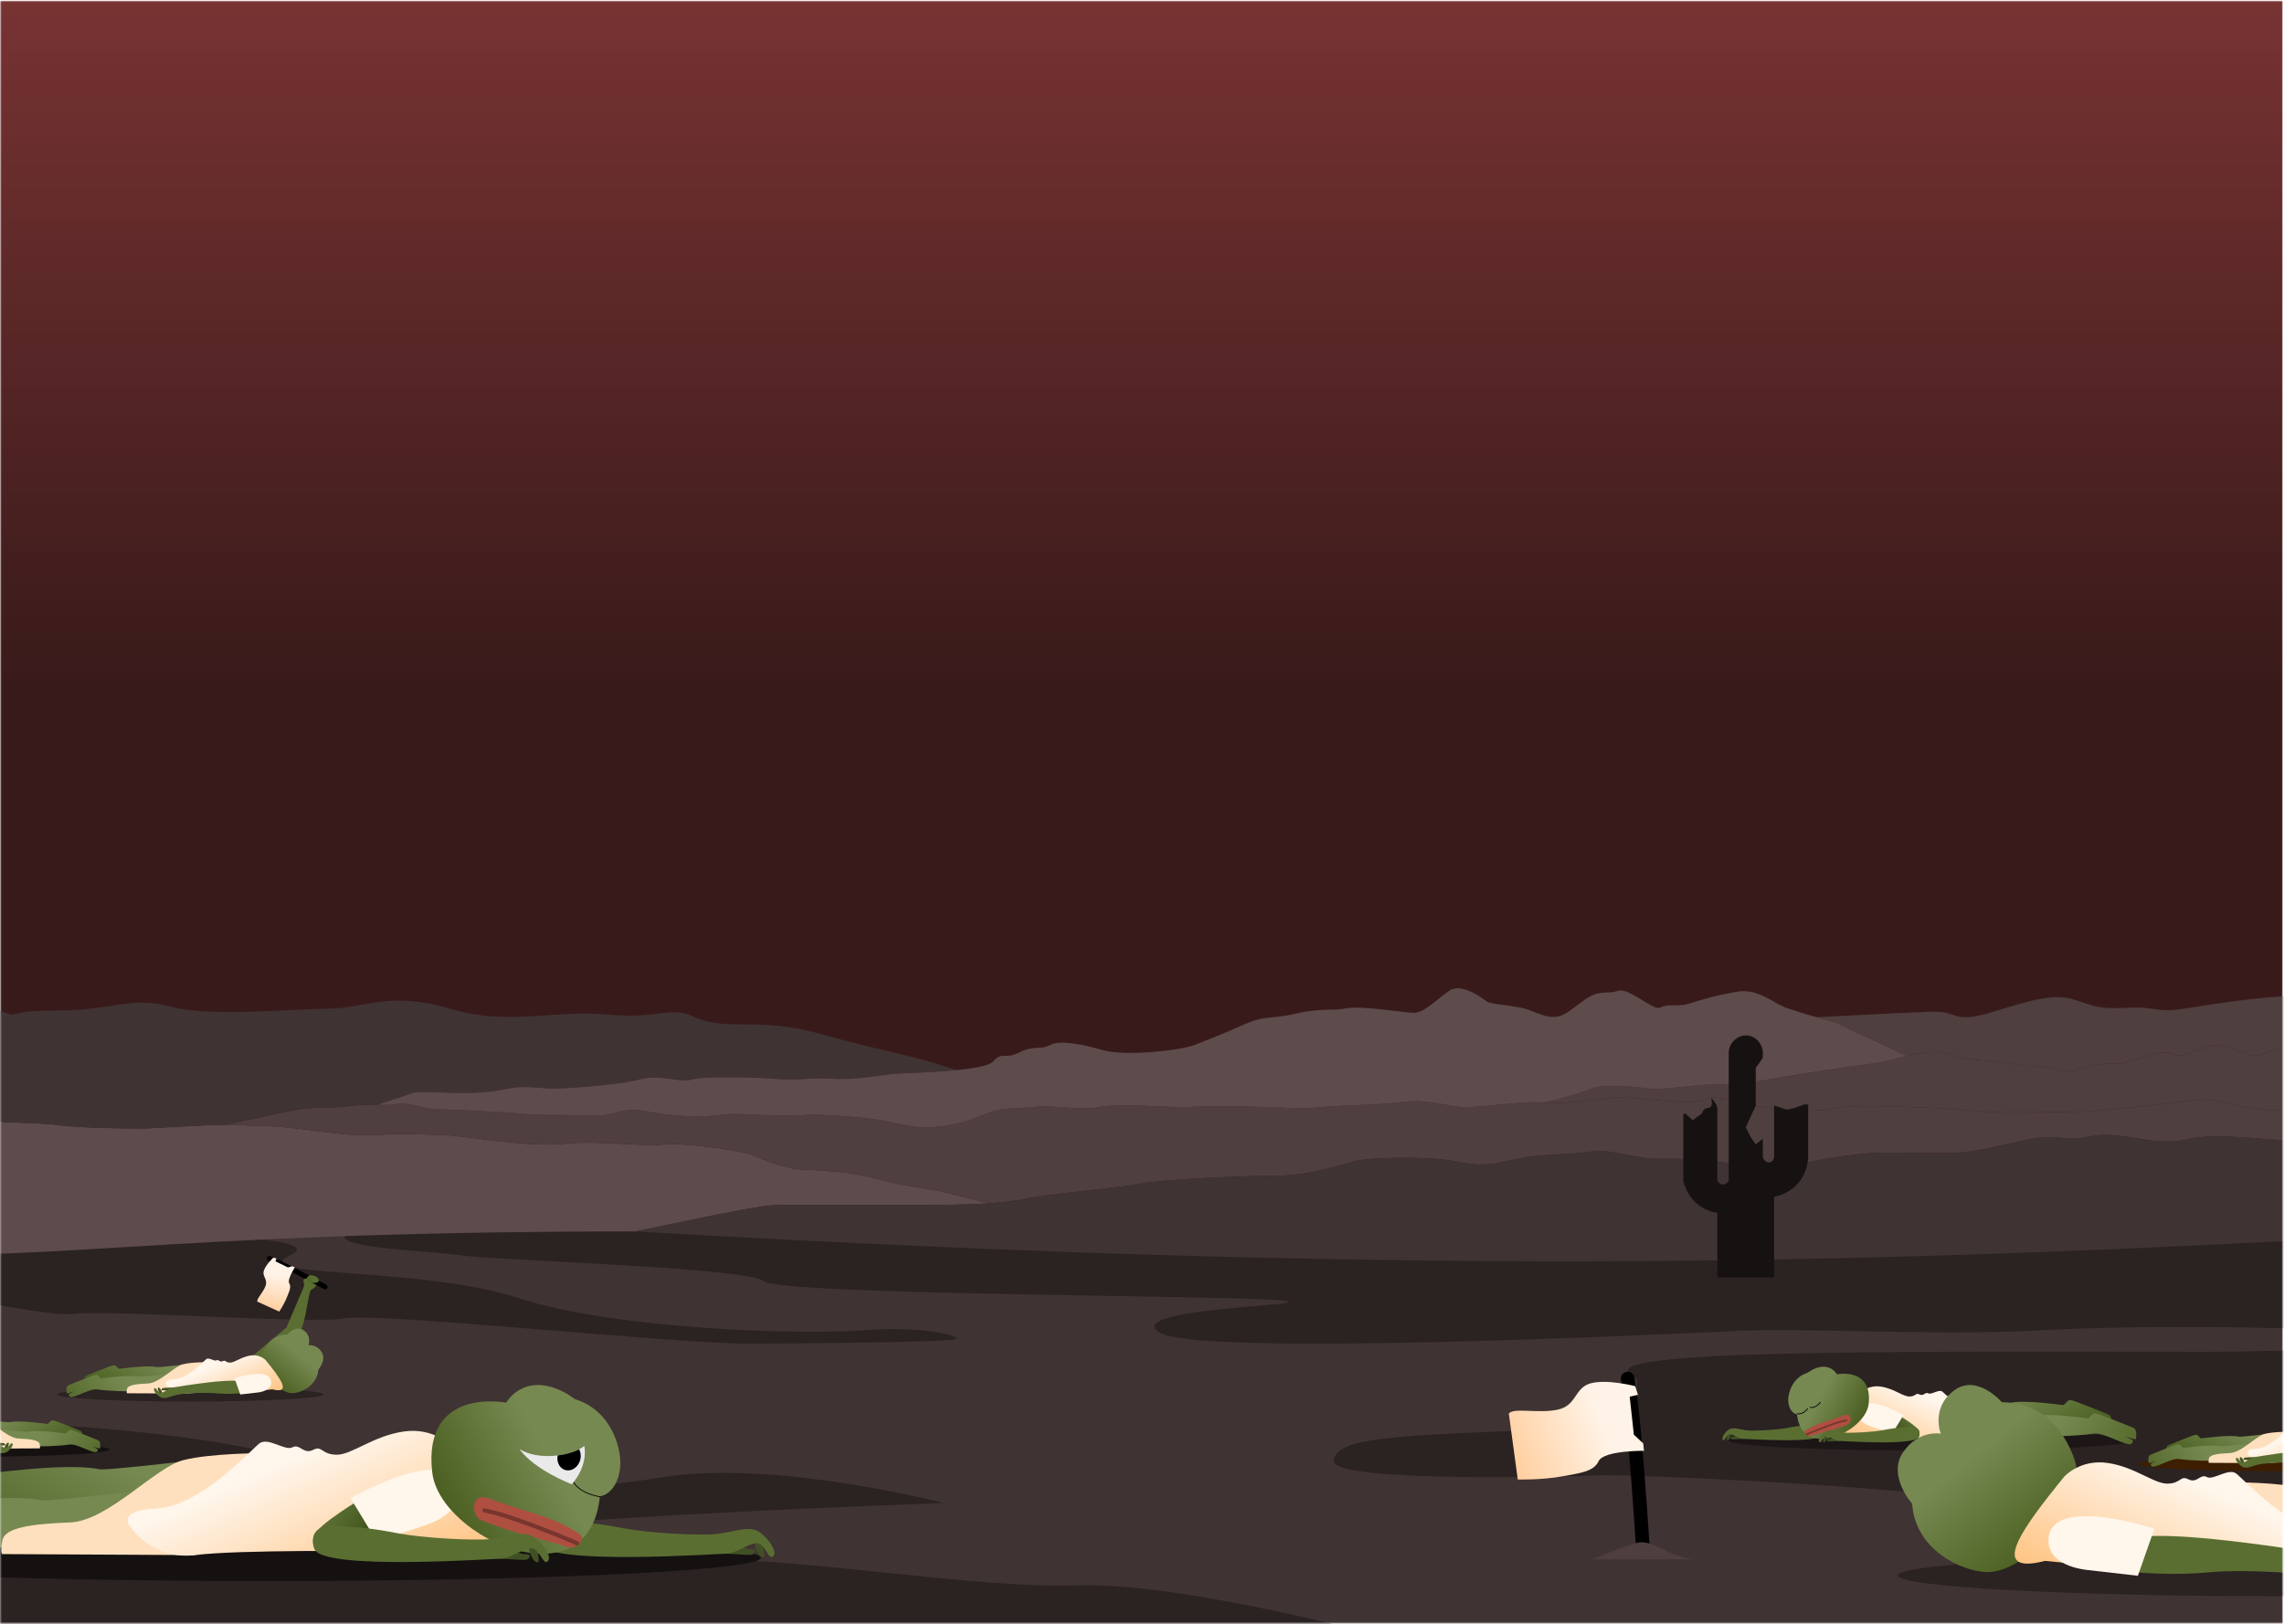 <svg width="1441" height="1025" viewBox="0 0 1441 1025" fill="none" xmlns="http://www.w3.org/2000/svg">
<g clip-path="url(#clip0_356_2516)">
<mask id="mask0_356_2516" style="mask-type:luminance" maskUnits="userSpaceOnUse" x="0" y="0" width="1441" height="1025">
<path d="M1440.18 0.464H0.178V1024.46H1440.18V0.464Z" fill="white"/>
</mask>
<g mask="url(#mask0_356_2516)">
<path d="M1440.18 0.464H0.178V1024.46H1440.18V0.464Z" fill="url(#paint0_linear_356_2516)"/>
<path d="M1440.18 770.695H0.178V1024.46H1440.18V770.695Z" fill="#403333"/>
<path d="M1555.07 848.111C1533.38 849.043 1437.23 853.07 1395.88 853.07C1227.32 853.07 1027.92 851.104 1026.97 864.796C1026.81 867.18 1032.8 868.184 1032.96 872.339C1033.1 875.795 1031.05 899.717 949.494 903.164C870.459 906.503 842.629 908.545 841.516 921.994C840.401 935.446 987.342 932.104 1007.38 930.992C1027.42 929.88 1274.43 941.011 1264.47 953.256C1254.51 965.502 1324.64 965.502 1361.37 967.728C1395.83 969.815 1456.72 985.61 1555.07 982.055V848.111Z" fill="#2B2222"/>
<path d="M289.368 792.051C313.858 795.593 470.817 799.637 481.949 808.542C493.08 817.448 788.074 817.448 810.339 820.788C832.601 824.129 707.924 825.241 731.302 840.784C754.68 856.328 1051.9 841.939 1095.31 839.882C1138.73 837.826 1223.33 843.051 1286.78 839.527C1350.23 836.003 1445.97 837.488 1466 839.527C1486.04 841.569 1555.06 834.146 1555.06 834.146V770.695H240.767C174.672 786.63 266.83 788.788 289.368 792.051Z" fill="#2B2222"/>
<path d="M-114.715 770.694V811.415C-75.428 805.73 24.83 831.74 46.697 829.137C70.074 826.353 198.09 835.815 217.301 831.919C236.512 828.023 427.406 848.061 471.377 847.918C515.348 847.776 604.402 846.947 603.704 844.722C603.005 842.495 581.582 836.651 544.013 839.526C506.441 842.402 387.889 839.156 326.942 819.118C265.993 799.082 152.45 806.595 183.341 792.05C214.232 777.503 53.932 778.21 53.932 778.21L63.495 770.694H-114.715Z" fill="#2B2222"/>
<path d="M624.601 759.303C609.504 760.38 592.776 760.38 583.67 760.38H491.357C478.319 760.38 432.643 770.7 400.771 777.108C89.832 777.108 32.187 798.824 -114.715 789.899V714.675C-102.589 713.2 -84.807 711.159 -74.79 710.705C-58.589 710.024 -36.446 700.442 -23.553 704.696C-10.66 708.947 23.466 708.097 36.36 709.968C49.252 711.782 78.298 712.18 88.458 712.18C96.798 712.18 124.789 709.968 141.996 709.799H142.141C145.975 709.741 149.283 709.799 151.678 709.968C164.86 710.989 170.035 710.024 189.208 712.407C208.379 714.731 224.389 717.282 238.335 716.263C252.331 715.242 263.931 715.866 278.692 716.263C293.454 716.66 331.799 724.201 355.38 721.819C378.961 719.494 404.509 723.692 418.886 722.274C433.266 720.912 470.028 726.584 474.82 728.908C479.615 731.289 495.574 737.414 504.346 737.923C513.165 738.378 537.131 739.341 549.88 743.083C562.677 746.884 582.663 750.171 590.235 751.136C595.125 751.76 610.893 756.523 624.601 759.303Z" fill="#5E4B4B"/>
<path d="M1555.06 699.757V719.66C1543.56 719.605 1528.13 719.548 1516.48 719.945C1495.49 720.681 1463.76 717.903 1452.35 719.605C1440.99 721.361 1399.63 713.876 1379.3 719.036C1358.89 724.197 1339.14 713.026 1318.15 717.222C1297.2 721.361 1301.37 713.82 1273.24 720.454C1245.1 727.033 1239.68 727.713 1222.91 727.713C1206.13 727.713 1191.76 727.033 1180.4 727.713C1168.99 728.45 1148.62 731.284 1134.86 734.859C1121.06 738.374 1119.86 736.218 1101.31 734.859C1082.72 733.385 1061.15 730.549 1047.97 731.284C1034.79 732.023 1013.79 724.594 1004.83 726.522C995.866 728.45 976.695 728.45 965.287 729.866C953.88 731.284 939.501 737.695 920.952 733.385C902.404 729.187 862.814 730.549 855.048 732.702C847.283 734.859 825.093 741.89 807.119 741.89C789.145 741.89 733.882 744.044 720.175 746.88C706.465 749.714 662.131 753.23 645.356 756.804C639.702 757.992 632.366 758.787 624.603 759.298C610.894 756.519 595.126 751.755 590.238 751.132C582.664 750.169 562.677 746.88 549.88 743.079C537.131 739.337 513.165 738.374 504.346 737.919C495.576 737.409 479.615 731.284 474.822 728.904C470.028 726.579 433.268 720.907 418.888 722.27C404.509 723.688 378.963 719.492 355.38 721.815C331.799 724.197 293.456 716.656 278.692 716.259C263.931 715.861 252.332 715.238 238.335 716.259C224.389 717.279 208.379 714.727 189.208 712.403C170.037 710.022 164.86 710.985 151.678 709.963C149.283 709.795 145.975 709.736 142.141 709.795C153.884 707.13 167.257 704.691 178.854 701.969C199.225 697.262 198.027 700.551 217.966 698.227C228.222 696.98 233.638 697.035 237.809 697.206H237.857C241.834 697.262 244.712 697.488 249.552 696.809C259.521 695.391 267.526 700.098 276.68 700.098C285.882 700.098 307.833 701.516 317.42 701.969C327.007 702.479 335.826 703.897 350.97 703.613C366.165 703.387 377.332 705.768 389.315 701.969C401.297 698.227 409.684 702.479 422.483 703.613C435.28 704.803 446.064 704.803 454.021 703.613C462.025 702.423 472.425 703.387 479.998 703.613C487.572 703.841 501.951 704.35 508.373 703.613C514.748 702.876 543.505 704.803 554.29 706.733C565.074 708.604 575.474 711.44 581.466 711.44C587.458 711.44 601.404 711.44 617.414 704.691C633.373 698 636.967 700.098 651.731 698.624C666.541 697.148 680.105 701.061 693.286 698.624C706.465 696.186 740.018 699.133 749.988 698.624C760.004 698.112 774.383 697.715 797.533 698.624C820.683 699.53 824.71 699.645 834.295 698.624C843.881 697.604 873.022 697.262 885.819 695.391C898.568 693.462 911.75 697.715 921.767 698.624C931.736 699.53 962.077 694.426 973.052 695.844C973.292 695.903 973.581 695.903 973.867 695.958C985.227 697.092 1009.05 693.462 1019.21 692.611C1029.61 691.763 1069.15 698.227 1075.91 693.861C1082.72 689.551 1098.67 697.715 1116.65 699.304C1134.62 700.834 1147.81 701.969 1157.82 699.304C1167.79 696.582 1216.1 699.133 1222.1 699.304C1228.09 699.416 1252.87 701.969 1262.07 701.969C1271.22 701.969 1298.78 701.969 1313.16 701.516C1327.54 701.061 1369.48 696.297 1383.09 694.426C1396.66 692.555 1400.63 695.844 1417.41 698.906C1434.18 701.913 1453.79 700.551 1470.13 701.799C1486.52 703.046 1485.71 701.969 1501.72 703.897C1517.68 705.768 1524.48 704.35 1533.26 700.551C1539.2 698 1549.27 698.906 1555.06 699.757Z" fill="#4F3F3F"/>
<path d="M1555.06 674.296V699.757C1549.26 698.906 1539.19 698 1533.25 700.551C1524.48 704.35 1517.67 705.768 1501.71 703.897C1485.7 701.967 1486.52 703.046 1470.13 701.799C1453.78 700.551 1434.18 701.911 1417.4 698.906C1400.63 695.844 1396.65 692.555 1383.09 694.426C1369.48 696.297 1327.54 701.061 1313.16 701.516C1298.78 701.967 1271.22 701.967 1262.06 701.967C1252.86 701.967 1228.08 699.416 1222.09 699.304C1216.1 699.133 1167.79 696.582 1157.82 699.304C1147.8 701.967 1134.62 700.834 1116.64 699.304C1098.67 697.715 1082.71 689.551 1075.91 693.858C1069.15 698.225 1029.61 691.761 1019.2 692.611C1009.04 693.462 985.223 697.092 973.863 695.956C985.702 693.123 999.027 689.324 1003.63 687.168C1010 684.22 1029.99 685.468 1039.19 686.886C1048.35 688.303 1068.33 684.503 1079.93 684.503C1091.48 684.503 1099.87 684.05 1113.05 681.669C1126.23 679.286 1167.79 672.708 1180.58 671.29C1188.92 670.384 1195.39 668.228 1203.06 666.471C1207.09 665.506 1211.45 664.655 1216.53 664.202C1231.29 662.784 1230.48 667.944 1250.08 669.136C1269.64 670.327 1270.45 672.708 1283.2 672.708C1296 672.708 1303.19 678.833 1312.39 674.579C1321.54 670.327 1338.32 671.29 1338.32 671.29C1338.32 671.29 1353.9 666.526 1362.29 664.655C1370.67 662.784 1372.3 667.038 1376.66 666.073C1381.07 665.11 1393.06 659.44 1399.43 659.44C1405.86 659.44 1415.44 665.11 1421.43 666.073C1427.42 667.038 1438.98 659.44 1446.98 659.44C1454.98 659.44 1461.74 662.784 1466.96 662.784C1472.14 662.784 1486.14 664.655 1508.47 665.62C1530.85 666.526 1534.07 672.198 1553.33 674.126L1555.06 674.296Z" fill="#4F3F3F"/>
<path d="M1555.07 644.98V674.298L1553.34 674.127C1534.08 672.2 1530.87 666.531 1508.48 665.622C1486.14 664.66 1472.15 662.788 1466.97 662.788C1461.75 662.788 1454.99 659.441 1446.99 659.441C1438.98 659.441 1427.43 667.04 1421.44 666.075C1415.45 665.113 1405.86 659.441 1399.44 659.441C1393.07 659.441 1381.09 665.113 1376.67 666.075C1372.31 667.04 1370.68 662.788 1362.3 664.66C1353.91 666.531 1338.33 671.293 1338.33 671.293C1338.33 671.293 1321.56 670.329 1312.4 674.583C1303.2 678.834 1296.01 672.709 1283.21 672.709C1270.46 672.709 1269.65 670.329 1250.09 669.137C1230.49 667.949 1231.3 662.788 1216.54 664.204C1211.46 664.66 1207.1 665.509 1203.07 666.474C1196.12 663.071 1186.15 658.307 1183.38 657.116C1178.96 655.189 1168.61 650.482 1162.19 647.193C1158.26 645.151 1152.12 643.451 1146.37 641.92C1168.61 640.729 1212.04 638.46 1221.72 638.46C1234.9 638.46 1232.5 646.23 1257.66 638.46C1282.83 630.634 1296.01 627.119 1307.99 630.634C1319.97 634.151 1321.8 637.043 1342.12 635.965C1362.54 634.888 1357.74 639.878 1381.71 635.965C1405.67 632.052 1441.62 627.177 1448.81 629.275C1456 631.317 1479.34 632.052 1488.92 632.052C1498.51 632.052 1519.46 639.14 1535.08 642.656C1540.83 644.018 1547.98 644.756 1555.07 644.98Z" fill="#4F3F3F"/>
<path d="M603.704 675.259C587.025 676.904 566.654 677.301 561.862 677.868C553.905 678.833 538.711 681.667 524.717 680.704C510.77 679.796 503.579 682.064 490.782 680.931C477.985 679.796 444.865 678.946 436.477 681.214C428.09 683.538 417.306 677.528 403.309 681.214C389.315 684.956 352.6 687.339 345.793 686.883C338.989 686.374 329.834 685.071 320.63 686.942C311.428 688.757 305.053 689.719 291.489 689.719C277.877 689.719 263.931 688.301 260.336 689.719C258.369 690.514 248.45 693.859 237.857 697.204H237.809C233.638 697.033 228.222 696.978 217.966 698.225C198.027 700.549 199.225 697.262 178.854 701.967C167.255 704.691 153.884 707.127 142.141 709.793H141.996C124.789 709.963 96.798 712.176 88.459 712.176C78.298 712.176 49.252 711.779 36.36 709.963C23.466 708.092 -10.66 708.943 -23.553 704.691C-36.446 700.437 -58.589 710.02 -74.79 710.699C-84.807 711.155 -102.589 713.197 -114.715 714.67V637.721H-53.221C-32.851 637.721 -16.076 632.049 -0.499 637.721C15.079 643.391 -0.499 637.721 35.449 637.721C71.396 637.721 82.181 628.421 107.343 635.226C132.507 641.975 186.428 636.644 207.996 636.474C229.565 636.303 246.34 625.303 283.485 636.474C320.63 647.645 349.388 637.097 382.938 640.216C416.491 643.391 422.481 634.432 438.06 641.746C453.636 649.063 470.412 644.809 493.179 647.645C515.945 650.481 513.789 652.634 561.477 663.635C591.05 670.44 595.46 673.22 603.704 675.259Z" fill="#403333"/>
<path d="M1203.07 666.473C1195.4 668.23 1188.93 670.386 1180.59 671.292C1167.79 672.71 1126.23 679.286 1113.05 681.669C1099.87 684.052 1091.48 684.505 1079.93 684.505C1068.34 684.505 1048.35 688.303 1039.19 686.886C1029.99 685.47 1010 684.22 1003.63 687.17C999.029 689.325 985.704 693.123 973.865 695.958C973.578 695.903 973.292 695.903 973.05 695.847C962.076 694.429 931.734 699.531 921.766 698.624C911.748 697.718 898.567 693.464 885.818 695.391C873.021 697.262 843.88 697.604 834.294 698.624C824.71 699.645 820.682 699.531 797.534 698.624C774.382 697.718 760.003 698.113 749.985 698.624C740.016 699.133 706.463 696.186 693.284 698.624C680.103 701.063 666.539 697.15 651.729 698.624C636.965 700.098 633.371 698 617.412 704.691C601.402 711.44 587.456 711.44 581.464 711.44C575.474 711.44 565.073 708.604 554.289 706.733C543.504 704.805 514.746 702.878 508.371 703.614C501.949 704.352 487.569 703.841 479.998 703.614C472.423 703.387 462.023 702.423 454.019 703.614C446.063 704.805 435.278 704.805 422.481 703.614C409.684 702.481 401.295 698.227 389.313 701.969C377.332 705.77 366.163 703.387 350.968 703.614C335.824 703.897 327.004 702.481 317.418 701.969C307.831 701.516 285.88 700.098 276.678 700.098C267.523 700.098 259.519 695.391 249.55 696.809C244.71 697.489 241.832 697.262 237.855 697.206C248.448 693.861 258.369 690.516 260.334 689.721C263.929 688.303 277.876 689.721 291.487 689.721C305.051 689.721 311.426 688.757 320.63 686.944C329.832 685.071 338.986 686.376 345.794 686.886C352.598 687.341 389.313 684.958 403.31 681.216C417.304 677.53 428.088 683.54 436.476 681.216C444.865 678.948 477.983 679.798 490.78 680.933C503.579 682.066 510.769 679.798 524.716 680.704C538.712 681.669 553.903 678.835 561.86 677.87C566.652 677.303 587.023 676.906 603.703 675.261C614.824 674.184 624.36 672.484 626.566 669.874C632.173 663.24 633.755 668.91 642.958 664.204C652.163 659.442 656.522 662.786 662.513 659.442C668.503 656.153 683.316 658.989 696.065 662.786C708.862 666.529 743.994 663.24 753.581 659.442C763.165 655.697 769.589 653.317 784.352 646.738C799.114 640.218 801.94 643.393 817.901 639.594C833.863 635.852 840.286 638.176 849.44 636.305C858.642 634.434 885.818 639.141 892.193 639.141C898.567 639.141 906.956 630.18 914.576 625.076C922.15 619.974 935.714 630.18 938.109 632.051C940.505 633.922 956.898 634.434 964.469 637.27C972.091 640.104 976.454 642.428 982.446 641.522C988.435 640.557 992.462 635.852 1000.85 630.18C1009.24 624.51 1015.23 627.346 1020.02 625.475C1024.81 623.602 1031.19 628.253 1039.96 633.469C1048.78 638.688 1045.57 634.434 1054.34 634.434C1063.16 634.434 1061.96 634.434 1073.13 631.089C1084.29 627.799 1085.92 627.799 1095.51 625.928C1105.1 623.999 1113.49 628.762 1119.86 632.504C1126.23 636.305 1129.83 636.758 1136.63 639.141C1139.27 640.047 1142.72 640.954 1146.32 641.918H1146.36C1152.12 643.449 1158.25 645.152 1162.18 647.192C1168.6 650.481 1178.96 655.188 1183.37 657.115C1186.15 658.306 1196.12 663.07 1203.07 666.473Z" fill="#5E4B4B"/>
<path d="M1555.06 719.66V777.101C1211.08 796.441 923.882 807.428 400.766 777.101C432.639 770.694 478.314 760.373 491.352 760.373H583.664C592.771 760.373 609.499 760.373 624.598 759.296C632.361 758.787 639.694 757.992 645.349 756.802C662.125 753.229 706.46 749.714 720.17 746.878C733.877 744.042 789.14 741.888 807.114 741.888C825.087 741.888 847.278 734.856 855.043 732.702C862.809 730.547 902.397 729.186 920.947 733.382C939.496 737.692 953.873 731.284 965.282 729.866C976.69 728.448 995.861 728.448 1004.82 726.521C1013.79 724.594 1034.78 732.022 1047.96 731.284C1061.14 730.547 1082.71 733.382 1101.31 734.856C1119.86 736.218 1121.05 738.372 1134.86 734.856C1148.61 731.284 1168.98 728.448 1180.39 727.713C1191.75 727.03 1206.13 727.713 1222.9 727.713C1239.68 727.713 1245.09 727.03 1273.23 720.454C1301.37 713.82 1297.19 721.361 1318.14 717.222C1339.13 713.025 1358.88 724.197 1379.3 719.036C1399.62 713.876 1440.99 721.361 1452.34 719.604C1463.75 717.901 1495.48 720.681 1516.47 719.943C1528.12 719.546 1543.55 719.604 1555.06 719.66Z" fill="#403333"/>
<path d="M-98.822 896.464C-98.822 896.464 57.178 892.464 165.178 915.464C273.178 938.464 345.178 944.464 416.178 932.464C487.178 920.464 595.178 948.464 595.178 948.464C595.178 948.464 315.178 958.464 294.178 968.464C294.178 968.464 356.178 982.464 437.178 983.464C518.178 984.464 615.178 1002.46 680.178 1000.46C745.178 998.464 871.178 1032.46 871.178 1032.46H-96.981L-98.822 896.464Z" fill="#2B2222"/>
<path fill-rule="evenodd" clip-rule="evenodd" d="M151.996 861.948L180.736 837.694L191.403 812.763C191.403 812.763 192.988 806.334 195.123 805.245C197.259 804.155 200.007 806.445 200.758 807.672C201.51 808.9 198.892 812.9 196.566 813.763C194.24 814.627 193.742 832.761 188.978 840.8C183.523 850.005 164.833 866.997 164.833 866.997L151.996 861.948Z" fill="url(#paint1_linear_356_2516)"/>
<path fill-rule="evenodd" clip-rule="evenodd" d="M205.809 810.708C206.577 811.1 206.881 812.043 206.489 812.81C206.096 813.578 205.154 813.883 204.386 813.49C204.386 813.49 176.968 798.505 169.485 795.642C168.68 795.334 168.276 794.43 168.584 793.625C168.892 792.819 169.797 792.416 170.602 792.724C178.158 795.614 205.809 810.708 205.809 810.708Z" fill="black"/>
<path fill-rule="evenodd" clip-rule="evenodd" d="M172.443 793.625C172.443 793.625 167.538 798.241 166.446 801.959C165.354 805.677 169.113 807.246 167.526 811.522C165.938 815.798 161.783 819.64 162.335 821.399L176.188 827.71C176.188 827.71 179.268 823.07 181.039 818.597C182.487 814.943 183.929 812.126 182.476 809.826C181.023 807.525 185.999 799.806 185.999 799.806L184.463 799.058L181.645 799.806L173.795 795.981L174.433 794.164L172.443 793.625Z" fill="url(#paint2_linear_356_2516)"/>
<path fill-rule="evenodd" clip-rule="evenodd" d="M195.124 804.959C194.162 805.239 192.959 807.021 193.831 807.672C194.703 808.324 195.262 809.528 196.919 809.562C198.576 809.596 199.338 809.753 200.502 809.012C202.921 807.473 198.468 803.984 195.124 804.959Z" fill="#5A6E32"/>
<path fill-rule="evenodd" clip-rule="evenodd" d="M192.063 811.48C192.063 811.48 191.048 807.947 191.726 807.307C192.404 806.667 194.613 806.667 194.613 806.667C194.613 806.667 197.08 807.709 197.04 807.944C197 808.178 196.733 809.628 194.371 808.073C193.964 807.805 193.26 808.351 193.26 808.351L194.528 812.099C194.528 812.099 192.719 812.873 192.063 811.48Z" fill="url(#paint3_linear_356_2516)"/>
<path d="M-14.821 919.247C31.571 919.247 69.18 917.216 69.18 914.71C69.18 912.204 31.571 910.173 -14.821 910.173C-61.214 910.173 -98.822 912.204 -98.822 914.71C-98.822 917.216 -61.214 919.247 -14.821 919.247Z" fill="#151111"/>
<path fill-rule="evenodd" clip-rule="evenodd" d="M-9.555 905.228C-8.699 906.15 16.015 907.922 32.844 905.539C37.415 904.892 48.118 911.796 49.849 910.134C51.58 908.472 49.569 908.16 47.754 907.144C45.939 906.129 51.877 908.808 51.891 907.868C51.905 906.928 52.622 903.553 50.463 902.771C48.304 901.988 35.059 896.429 33.397 896.299C31.736 896.169 30.823 898.587 29.943 898.567C29.226 898.551 12.722 896.091 6.152 897.501C4.75 897.802 -17.213 895.173 -17.213 895.173L-9.555 905.228Z" fill="url(#paint4_linear_356_2516)"/>
<path fill-rule="evenodd" clip-rule="evenodd" d="M1.701 911.25C2.557 912.172 27.271 913.944 44.099 911.561C48.671 910.914 59.374 917.818 61.105 916.156C62.836 914.495 60.825 914.182 59.01 913.166C57.194 912.151 63.133 914.831 63.147 913.89C63.16 912.95 63.878 909.575 61.719 908.793C59.56 908.01 46.315 902.451 44.653 902.321C42.991 902.192 42.079 904.609 41.198 904.59C40.482 904.574 23.978 902.114 17.408 903.523C16.006 903.824 -5.957 901.196 -5.957 901.196L1.701 911.25Z" fill="url(#paint5_linear_356_2516)"/>
<path fill-rule="evenodd" clip-rule="evenodd" d="M-25.732 894.374C-25.732 894.374 -15.477 894.34 -10.073 895.743C-4.668 897.146 4.519 907.546 11.848 907.844C19.177 908.142 24.543 908.772 25.043 911.33C25.543 913.888 25.043 914.003 25.043 914.003L-12.464 914.2L-25.732 894.374Z" fill="#FFE0BE"/>
<path fill-rule="evenodd" clip-rule="evenodd" d="M-62.475 893.134C-62.475 893.134 -59.038 889.288 -53.047 890.15C-47.056 891.012 -42.962 894.693 -39.969 894.669C-36.975 894.645 -37.233 892.79 -35.375 893.736C-33.516 894.683 -32.816 892.448 -31.382 893.227C-29.948 894.006 -26.633 891.165 -24.938 892.483C-23.243 893.802 -13.369 904.731 -5.027 905.118C3.316 905.506 0.052 908.81 0.052 908.81C0.052 908.81 -4.169 915.248 -12.544 914.19C-20.919 913.131 -46.92 913.425 -46.92 913.425L-66.652 911.529C-79.153 914.737 -71.864 904.641 -62.475 893.134Z" fill="url(#paint6_linear_356_2516)"/>
<path fill-rule="evenodd" clip-rule="evenodd" d="M-1.822 912.279C-1.822 912.279 -0.989 912.888 0.481 912.347C1.95 911.805 2.591 912.393 3.063 912.07C3.561 911.728 3.103 910.948 2.427 910.749C1.751 910.55 -4.41 910.377 -4.41 910.377L-1.822 912.279Z" fill="#415024"/>
<path fill-rule="evenodd" clip-rule="evenodd" d="M4.345 914.74C4.345 914.74 6.099 910.833 5.464 910.469C4.947 910.172 3.698 910.935 2.8 913.794C1.902 916.652 4.345 914.74 4.345 914.74Z" fill="#415024"/>
<path fill-rule="evenodd" clip-rule="evenodd" d="M-44.847 914.179C-39.762 914.446 -35.849 914.471 -29.888 913.948C-23.927 913.424 -11.167 914.032 -6.746 914.952C-2.325 915.873 1.291 918.211 4.174 916.355C7.058 914.498 8.843 911.763 7.7 910.836C6.824 910.125 5.848 912.917 4.148 913.659C2.447 914.402 -1.47 910.596 -3.513 910.402C-5.556 910.208 -47.766 902.652 -49.954 907.974C-52.143 913.296 -47.449 914.042 -44.847 914.179Z" fill="#5A6E32"/>
<path d="M1433.5 928.374C1479.89 928.374 1517.5 926.343 1517.5 923.837C1517.5 921.331 1479.89 919.3 1433.5 919.3C1387.11 919.3 1349.5 921.331 1349.5 923.837C1349.5 926.343 1387.11 928.374 1433.5 928.374Z" fill="#3D1E00"/>
<path fill-rule="evenodd" clip-rule="evenodd" d="M1428.23 914.355C1427.37 915.277 1402.66 917.048 1385.83 914.666C1381.26 914.019 1370.56 920.922 1368.82 919.261C1367.09 917.599 1369.1 917.287 1370.92 916.271C1372.73 915.255 1366.8 917.935 1366.78 916.995C1366.77 916.055 1366.05 912.68 1368.21 911.897C1370.37 911.114 1383.61 905.556 1385.28 905.426C1386.94 905.296 1387.85 907.714 1388.73 907.694C1389.45 907.678 1405.95 905.218 1412.52 906.627C1413.92 906.928 1435.88 904.3 1435.88 904.3L1428.23 914.355Z" fill="url(#paint7_linear_356_2516)"/>
<path fill-rule="evenodd" clip-rule="evenodd" d="M1416.97 920.377C1416.12 921.299 1391.4 923.07 1374.57 920.688C1370 920.041 1359.3 926.945 1357.57 925.283C1355.84 923.621 1357.85 923.309 1359.66 922.293C1361.48 921.277 1355.54 923.957 1355.53 923.017C1355.51 922.077 1354.8 918.702 1356.95 917.919C1359.11 917.137 1372.36 911.578 1374.02 911.448C1375.68 911.318 1376.59 913.736 1377.47 913.716C1378.19 913.7 1394.69 911.24 1401.27 912.65C1402.67 912.95 1424.63 910.322 1424.63 910.322L1416.97 920.377Z" fill="url(#paint8_linear_356_2516)"/>
<path fill-rule="evenodd" clip-rule="evenodd" d="M1444.41 903.501C1444.41 903.501 1434.15 903.467 1428.75 904.87C1423.34 906.272 1414.15 916.673 1406.83 916.971C1399.5 917.269 1394.13 917.899 1393.63 920.457C1393.13 923.014 1393.63 923.129 1393.63 923.129L1431.14 923.326L1444.41 903.501Z" fill="#FFE0BE"/>
<path fill-rule="evenodd" clip-rule="evenodd" d="M1481.15 902.26C1481.15 902.26 1477.71 898.414 1471.72 899.277C1465.73 900.139 1461.63 903.819 1458.64 903.796C1455.65 903.772 1455.91 901.917 1454.05 902.863C1452.19 903.809 1451.49 901.574 1450.05 902.354C1448.62 903.133 1445.31 900.292 1443.61 901.61C1441.92 902.928 1432.04 913.858 1423.7 914.245C1415.36 914.633 1418.62 917.937 1418.62 917.937C1418.62 917.937 1422.84 924.375 1431.22 923.317C1439.59 922.258 1465.59 922.552 1465.59 922.552L1485.33 920.655C1497.83 923.864 1490.54 913.768 1481.15 902.26Z" fill="url(#paint9_linear_356_2516)"/>
<path fill-rule="evenodd" clip-rule="evenodd" d="M1420.5 921.406C1420.5 921.406 1419.66 922.015 1418.19 921.473C1416.72 920.932 1416.08 921.52 1415.61 921.196C1415.11 920.855 1415.57 920.075 1416.25 919.876C1416.92 919.676 1423.08 919.504 1423.08 919.504L1420.5 921.406Z" fill="#415024"/>
<path fill-rule="evenodd" clip-rule="evenodd" d="M1414.33 923.867C1414.33 923.867 1412.58 919.959 1413.21 919.595C1413.73 919.299 1414.98 920.061 1415.87 922.92C1416.77 925.779 1414.33 923.867 1414.33 923.867Z" fill="#415024"/>
<path fill-rule="evenodd" clip-rule="evenodd" d="M1463.52 923.305C1458.43 923.572 1454.52 923.598 1448.56 923.074C1442.6 922.551 1429.84 923.159 1425.42 924.079C1421 924.999 1417.38 927.338 1414.5 925.482C1411.62 923.625 1409.83 920.89 1410.97 919.963C1411.85 919.252 1412.83 922.044 1414.53 922.786C1416.23 923.528 1420.14 919.723 1422.19 919.529C1424.23 919.335 1466.44 911.779 1468.63 917.101C1470.82 922.422 1466.12 923.169 1463.52 923.305Z" fill="#5A6E32"/>
<path d="M169.206 997.725C340.879 997.725 480.047 991.138 480.047 983.012C480.047 974.886 340.879 968.299 169.206 968.299C-2.467 968.299 -141.635 974.886 -141.635 983.012C-141.635 991.138 -2.467 997.725 169.206 997.725Z" fill="#151111"/>
<path fill-rule="evenodd" clip-rule="evenodd" d="M113.718 952.258C110.941 955.249 30.79 960.994 -23.79 953.267C-38.615 951.169 -73.329 973.559 -78.943 968.169C-84.557 962.78 -78.034 961.767 -72.147 958.473C-66.26 955.179 -85.521 963.87 -85.565 960.821C-85.609 957.771 -87.937 946.826 -80.934 944.288C-73.931 941.749 -30.975 923.721 -25.586 923.3C-20.197 922.879 -17.238 930.719 -14.382 930.656C-12.057 930.604 41.469 922.626 62.777 927.197C67.325 928.172 138.554 919.649 138.554 919.649L113.718 952.258Z" fill="url(#paint10_linear_356_2516)"/>
<path fill-rule="evenodd" clip-rule="evenodd" d="M463.71 976.143C463.71 976.143 465.985 974.824 469.565 976.591C473.145 978.357 474.927 977.039 476.036 977.986C477.206 978.985 475.837 980.839 474.069 981.163C472.302 981.486 456.639 980.271 456.639 980.271L463.71 976.143Z" fill="#415024"/>
<path fill-rule="evenodd" clip-rule="evenodd" d="M480.001 971.561C480.001 971.561 483.398 981.936 481.69 982.688C480.3 983.301 477.338 981.033 475.829 973.545C474.321 966.057 480.001 971.561 480.001 971.561Z" fill="#415024"/>
<path fill-rule="evenodd" clip-rule="evenodd" d="M355.151 959.78C368.114 960.468 378.04 961.453 393.01 964.38C407.98 967.307 440.487 969.191 451.942 968.045C463.396 966.899 473.188 961.941 480 967.421C486.811 972.901 490.603 980.313 487.457 982.357C485.046 983.924 483.321 976.585 479.209 974.247C475.098 971.909 464.146 980.504 458.916 980.448C453.686 980.391 344.658 988.214 340.539 974.137C336.42 960.06 348.518 959.428 355.151 959.78Z" fill="#5A6E32"/>
<path fill-rule="evenodd" clip-rule="evenodd" d="M77.212 971.789C74.434 974.78 -5.717 980.525 -60.296 972.798C-75.122 970.7 -109.836 993.09 -115.449 987.7C-121.063 982.311 -114.54 981.298 -108.653 978.004C-102.766 974.71 -122.027 983.401 -122.071 980.352C-122.115 977.302 -124.443 966.357 -117.44 963.819C-110.438 961.28 -67.482 943.252 -62.092 942.831C-56.703 942.41 -53.744 950.25 -50.888 950.187C-48.563 950.135 4.963 942.157 26.271 946.728C30.819 947.703 102.047 939.18 102.047 939.18L77.212 971.789Z" fill="url(#paint11_linear_356_2516)"/>
<path fill-rule="evenodd" clip-rule="evenodd" d="M166.19 917.055C166.19 917.055 132.931 916.947 115.403 921.496C97.875 926.045 68.077 959.775 44.307 960.742C20.538 961.708 3.135 963.753 1.515 972.048C-0.106 980.343 1.515 980.716 1.515 980.716L123.158 981.355L166.19 917.055Z" fill="#FFE0BE"/>
<path fill-rule="evenodd" clip-rule="evenodd" d="M285.35 913.033C285.35 913.033 274.202 900.56 254.772 903.356C235.342 906.153 222.066 918.089 212.357 918.012C202.648 917.935 203.486 911.919 197.458 914.988C191.431 918.057 189.158 910.808 184.507 913.336C179.856 915.863 169.104 906.649 163.608 910.924C158.112 915.199 126.089 950.646 99.032 951.903C71.976 953.159 82.562 963.877 82.562 963.877C82.562 963.877 96.25 984.756 123.413 981.323C150.576 977.89 234.902 978.843 234.902 978.843L320.206 972.64L285.35 913.033Z" fill="url(#paint12_linear_356_2516)"/>
<path fill-rule="evenodd" clip-rule="evenodd" d="M229.492 944.899C229.492 944.899 199.732 962.251 197.928 969.567C196.125 976.882 199.269 982.288 211.343 979.976C223.418 977.663 241.138 968.605 241.138 968.605L229.492 944.899Z" fill="url(#paint13_linear_356_2516)"/>
<path fill-rule="evenodd" clip-rule="evenodd" d="M268.288 962.517C259.777 965.337 237.706 972.692 237.706 972.692L221.191 945.428C221.191 945.428 280.152 911.425 288.376 937.21C292.439 949.946 280.835 958.359 268.288 962.517Z" fill="#FFF6EC"/>
<path fill-rule="evenodd" clip-rule="evenodd" d="M391.395 922.85C391.324 912.421 385.422 891.437 365.161 883.774C332.649 871.476 347.267 918.404 363.214 927.295C367.086 929.454 372.708 943.691 375.836 944.187C384.068 945.492 391.482 935.776 391.395 922.85Z" fill="#768951"/>
<path fill-rule="evenodd" clip-rule="evenodd" d="M368.629 912.526C368.629 912.526 379.989 890.494 355.025 878.142C330.06 865.789 319.39 885.172 319.39 885.172C319.39 885.172 266.36 874.647 272.726 929.266C277.563 970.768 372.506 1013.12 378.54 943.418C378.54 943.418 358.522 924.591 368.629 912.526Z" fill="url(#paint14_linear_356_2516)"/>
<path d="M378.5 944.5C378.5 944.5 363 942.5 360.5 932" stroke="black" stroke-width="0.5" stroke-linecap="round"/>
<path fill-rule="evenodd" clip-rule="evenodd" d="M358.66 976.499C338.168 969.726 326.417 968.515 303.558 959.326C297.292 956.808 296.423 940.821 308.978 945.753C329.61 953.858 347.371 956.06 365.503 967.964C370.977 971.558 362.554 977.786 358.66 976.499Z" fill="#AF4F41"/>
<path fill-rule="evenodd" clip-rule="evenodd" d="M363.604 975.127C364.262 975.413 365.039 975.105 365.339 974.441C365.638 973.776 365.348 973.005 364.691 972.719C364.691 972.719 324.434 955.249 305.92 951.859C305.213 951.73 304.52 952.202 304.375 952.914C304.23 953.625 304.686 954.308 305.394 954.438C323.734 957.795 363.604 975.127 363.604 975.127Z" fill="#78362D"/>
<path fill-rule="evenodd" clip-rule="evenodd" d="M368.63 912.526C368.63 912.526 371.582 924.142 360.756 936.673C360.756 936.673 337.059 927.622 327.77 914.456C339.676 922.015 360.767 918.849 368.63 912.526Z" fill="#EAEAEA"/>
<path fill-rule="evenodd" clip-rule="evenodd" d="M351.813 918.481C351.165 922.006 352.502 925.561 355.339 927.137C358.864 929.095 363.378 927.262 365.413 923.046C366.789 920.196 366.683 916.983 365.381 914.594C361.784 916.449 356.972 917.842 351.813 918.481Z" fill="black"/>
<path fill-rule="evenodd" clip-rule="evenodd" d="M321.463 979.307C321.463 979.307 323.738 977.988 327.318 979.755C330.898 981.522 332.68 980.203 333.789 981.15C334.959 982.149 333.59 984.004 331.822 984.327C330.055 984.651 314.393 983.435 314.393 983.435L321.463 979.307Z" fill="#415024"/>
<path fill-rule="evenodd" clip-rule="evenodd" d="M337.755 974.725C337.755 974.725 341.152 985.1 339.444 985.853C338.054 986.465 335.092 984.197 333.583 976.709C332.075 969.221 337.755 974.725 337.755 974.725Z" fill="#415024"/>
<path fill-rule="evenodd" clip-rule="evenodd" d="M212.906 962.944C225.868 963.632 235.794 964.618 250.764 967.544C265.734 970.471 298.242 972.356 309.696 971.21C321.15 970.063 330.942 965.105 337.754 970.585C344.565 976.065 348.357 983.478 345.211 985.522C342.8 987.088 341.075 979.749 336.964 977.411C332.852 975.073 321.901 983.668 316.67 983.612C311.44 983.555 202.412 991.378 198.293 977.301C194.174 963.224 206.272 962.592 212.906 962.944Z" fill="#5A6E32"/>
<path d="M1217.62 915.342C1287.93 915.342 1344.93 912.527 1344.93 909.055C1344.93 905.583 1287.93 902.768 1217.62 902.768C1147.31 902.768 1090.31 905.583 1090.31 909.055C1090.31 912.527 1147.31 915.342 1217.62 915.342Z" fill="#1C1616"/>
<path fill-rule="evenodd" clip-rule="evenodd" d="M1246.86 895.914C1248.05 897.192 1282.3 899.647 1305.62 896.345C1311.96 895.448 1326.79 905.016 1329.19 902.713C1331.59 900.41 1328.8 899.977 1326.29 898.569C1323.77 897.162 1332 900.876 1332.02 899.573C1332.04 898.27 1333.03 893.593 1330.04 892.508C1327.05 891.423 1308.69 883.719 1306.39 883.539C1304.09 883.359 1302.82 886.71 1301.6 886.683C1300.61 886.661 1277.74 883.251 1268.63 885.204C1266.69 885.621 1236.25 881.979 1236.25 881.979L1246.86 895.914Z" fill="url(#paint15_linear_356_2516)"/>
<path fill-rule="evenodd" clip-rule="evenodd" d="M1097.3 906.12C1097.3 906.12 1096.33 905.557 1094.8 906.312C1093.27 907.067 1092.51 906.503 1092.03 906.908C1091.53 907.335 1092.12 908.127 1092.87 908.265C1093.63 908.404 1100.32 907.884 1100.32 907.884L1097.3 906.12Z" fill="#415024"/>
<path fill-rule="evenodd" clip-rule="evenodd" d="M1090.34 904.162C1090.34 904.162 1088.89 908.596 1089.62 908.917C1090.21 909.179 1091.48 908.21 1092.12 905.01C1092.77 901.81 1090.34 904.162 1090.34 904.162Z" fill="#415024"/>
<path fill-rule="evenodd" clip-rule="evenodd" d="M1143.69 899.128C1138.15 899.422 1133.91 899.843 1127.51 901.094C1121.12 902.345 1107.22 903.15 1102.33 902.66C1097.43 902.17 1093.25 900.052 1090.34 902.393C1087.43 904.735 1085.81 907.903 1087.15 908.776C1088.18 909.445 1088.92 906.309 1090.68 905.31C1092.43 904.311 1097.11 907.984 1099.35 907.96C1101.58 907.936 1148.17 911.279 1149.93 905.263C1151.69 899.248 1146.53 898.977 1143.69 899.128Z" fill="#5A6E32"/>
<path fill-rule="evenodd" clip-rule="evenodd" d="M1262.46 904.26C1263.65 905.538 1297.9 907.993 1321.22 904.691C1327.56 903.794 1342.39 913.362 1344.79 911.059C1347.19 908.756 1344.4 908.323 1341.89 906.916C1339.37 905.508 1347.6 909.222 1347.62 907.919C1347.64 906.616 1348.63 901.939 1345.64 900.854C1342.65 899.769 1324.29 892.065 1321.99 891.885C1319.69 891.705 1318.42 895.056 1317.2 895.029C1316.21 895.007 1293.34 891.597 1284.23 893.55C1282.29 893.967 1251.85 890.325 1251.85 890.325L1262.46 904.26Z" fill="url(#paint16_linear_356_2516)"/>
<path fill-rule="evenodd" clip-rule="evenodd" d="M1224.44 880.871C1224.44 880.871 1238.65 880.824 1246.14 882.768C1253.63 884.712 1266.36 899.126 1276.52 899.539C1286.68 899.952 1294.12 900.826 1294.81 904.371C1295.5 907.915 1294.81 908.075 1294.81 908.075L1242.83 908.347L1224.44 880.871Z" fill="#FFE0BE"/>
<path fill-rule="evenodd" clip-rule="evenodd" d="M1173.52 879.152C1173.52 879.152 1178.28 873.822 1186.59 875.017C1194.89 876.212 1200.56 881.313 1204.71 881.28C1208.86 881.247 1208.5 878.676 1211.08 879.987C1213.65 881.299 1214.62 878.201 1216.61 879.281C1218.6 880.361 1223.19 876.424 1225.54 878.251C1227.89 880.077 1241.58 895.225 1253.14 895.762C1264.7 896.299 1260.17 900.879 1260.17 900.879C1260.17 900.879 1254.33 909.801 1242.72 908.334C1231.11 906.867 1195.08 907.274 1195.08 907.274L1158.62 904.623L1173.52 879.152Z" fill="url(#paint17_linear_356_2516)"/>
<path fill-rule="evenodd" clip-rule="evenodd" d="M1197.39 892.769C1197.39 892.769 1210.11 900.184 1210.88 903.31C1211.65 906.436 1210.3 908.746 1205.14 907.758C1199.98 906.77 1192.41 902.899 1192.41 902.899L1197.39 892.769Z" fill="url(#paint18_linear_356_2516)"/>
<path fill-rule="evenodd" clip-rule="evenodd" d="M1180.81 900.298C1184.45 901.503 1193.88 904.646 1193.88 904.646L1200.93 892.995C1200.93 892.995 1175.74 878.465 1172.23 889.483C1170.49 894.926 1175.45 898.521 1180.81 900.298Z" fill="#FFF6EC"/>
<path fill-rule="evenodd" clip-rule="evenodd" d="M1128.2 883.347C1128.23 878.89 1130.76 869.923 1139.41 866.649C1153.31 861.393 1147.06 881.447 1140.24 885.247C1138.59 886.169 1136.19 892.253 1134.85 892.465C1131.33 893.022 1128.16 888.87 1128.2 883.347Z" fill="#768951"/>
<path fill-rule="evenodd" clip-rule="evenodd" d="M1137.93 878.935C1137.93 878.935 1133.08 869.52 1143.74 864.242C1154.41 858.963 1158.97 867.246 1158.97 867.246C1158.97 867.246 1181.63 862.748 1178.91 886.089C1176.85 903.823 1136.27 921.924 1133.7 892.136C1133.7 892.136 1142.25 884.091 1137.93 878.935Z" fill="url(#paint19_linear_356_2516)"/>
<path fill-rule="evenodd" clip-rule="evenodd" d="M1142.19 906.273C1150.95 903.378 1155.97 902.861 1165.74 898.934C1168.41 897.858 1168.79 891.026 1163.42 893.134C1154.61 896.598 1147.02 897.538 1139.27 902.625C1136.93 904.161 1140.53 906.823 1142.19 906.273Z" fill="#AF4F41"/>
<path fill-rule="evenodd" clip-rule="evenodd" d="M1140.08 905.686C1139.8 905.808 1139.46 905.677 1139.34 905.393C1139.21 905.109 1139.33 904.779 1139.61 904.657C1139.61 904.657 1156.82 897.192 1164.73 895.743C1165.03 895.688 1165.33 895.89 1165.39 896.194C1165.45 896.498 1165.26 896.79 1164.95 896.845C1157.12 898.28 1140.08 905.686 1140.08 905.686Z" fill="#78362D"/>
<path fill-rule="evenodd" clip-rule="evenodd" d="M1158.09 907.473C1158.09 907.473 1157.11 906.909 1155.58 907.664C1154.05 908.419 1153.29 907.855 1152.82 908.26C1152.32 908.687 1152.9 909.479 1153.66 909.618C1154.41 909.756 1161.11 909.236 1161.11 909.236L1158.09 907.473Z" fill="#415024"/>
<path fill-rule="evenodd" clip-rule="evenodd" d="M1151.12 905.514C1151.12 905.514 1149.67 909.948 1150.4 910.27C1151 910.531 1152.26 909.562 1152.91 906.362C1153.55 903.162 1151.12 905.514 1151.12 905.514Z" fill="#415024"/>
<path fill-rule="evenodd" clip-rule="evenodd" d="M1204.48 900.48C1198.94 900.774 1194.69 901.195 1188.3 902.446C1181.9 903.697 1168.01 904.502 1163.12 904.012C1158.22 903.522 1154.04 901.404 1151.12 903.745C1148.21 906.087 1146.59 909.255 1147.94 910.128C1148.97 910.798 1149.7 907.661 1151.46 906.662C1153.22 905.663 1157.9 909.336 1160.13 909.312C1162.37 909.288 1208.96 912.631 1210.72 906.615C1212.48 900.6 1207.31 900.33 1204.48 900.48Z" fill="#5A6E32"/>
<path d="M119.989 884.47C166.382 884.47 203.99 882.439 203.99 879.933C203.99 877.427 166.382 875.396 119.989 875.396C73.597 875.396 35.988 877.427 35.988 879.933C35.988 882.439 73.597 884.47 119.989 884.47Z" fill="#2B2222"/>
<path fill-rule="evenodd" clip-rule="evenodd" d="M114.722 870.451C113.865 871.373 89.152 873.144 72.323 870.762C67.752 870.115 57.049 877.019 55.318 875.357C53.587 873.695 55.598 873.383 57.413 872.367C59.228 871.351 53.29 874.031 53.276 873.091C53.262 872.151 52.545 868.776 54.704 867.993C56.863 867.211 70.108 861.652 71.77 861.522C73.431 861.392 74.344 863.81 75.224 863.79C75.941 863.774 92.445 861.314 99.015 862.724C100.417 863.024 122.38 860.396 122.38 860.396L114.722 870.451Z" fill="url(#paint20_linear_356_2516)"/>
<path fill-rule="evenodd" clip-rule="evenodd" d="M200.844 864.282C200.844 864.282 206.268 858.2 202.873 853.128C199.478 848.056 194.591 848.976 194.591 848.976C194.591 848.976 196.829 843.42 191.727 839.58C186.633 835.747 181.158 842.25 181.158 842.25C181.158 842.25 170.518 840.992 165.563 854.184C161.636 864.638 176.19 879.571 184.702 879.195C190.266 878.949 200.161 874.285 200.844 864.282Z" fill="url(#paint21_linear_356_2516)"/>
<path fill-rule="evenodd" clip-rule="evenodd" d="M103.467 876.473C102.611 877.395 77.897 879.167 61.068 876.784C56.497 876.137 45.794 883.041 44.063 881.379C42.332 879.717 44.343 879.405 46.158 878.389C47.973 877.373 42.035 880.053 42.021 879.113C42.008 878.173 41.29 874.798 43.449 874.015C45.608 873.233 58.853 867.674 60.515 867.544C62.176 867.414 63.089 869.832 63.969 869.812C64.686 869.796 81.19 867.336 87.76 868.746C89.162 869.046 111.125 866.418 111.125 866.418L103.467 876.473Z" fill="url(#paint22_linear_356_2516)"/>
<path fill-rule="evenodd" clip-rule="evenodd" d="M130.902 859.597C130.902 859.597 120.647 859.563 115.243 860.966C109.838 862.369 100.65 872.769 93.32 873.067C85.992 873.365 80.626 873.995 80.126 876.553C79.626 879.111 80.126 879.226 80.126 879.226L117.634 879.422L130.902 859.597Z" fill="#FFE0BE"/>
<path fill-rule="evenodd" clip-rule="evenodd" d="M167.642 858.356C167.642 858.356 164.205 854.51 158.214 855.373C152.223 856.235 148.129 859.915 145.136 859.892C142.142 859.868 142.4 858.013 140.542 858.959C138.683 859.905 137.983 857.671 136.549 858.45C135.115 859.229 131.799 856.388 130.105 857.706C128.41 859.024 118.536 869.954 110.194 870.341C101.851 870.729 105.115 874.033 105.115 874.033C105.115 874.033 109.336 880.471 117.711 879.413C126.086 878.354 152.087 878.648 152.087 878.648L171.819 876.751C184.32 879.96 177.031 869.864 167.642 858.356Z" fill="url(#paint23_linear_356_2516)"/>
<path fill-rule="evenodd" clip-rule="evenodd" d="M106.99 877.502C106.99 877.502 106.157 878.111 104.687 877.569C103.218 877.028 102.577 877.616 102.105 877.292C101.607 876.951 102.065 876.171 102.741 875.972C103.417 875.773 109.578 875.6 109.578 875.6L106.99 877.502Z" fill="#415024"/>
<path fill-rule="evenodd" clip-rule="evenodd" d="M100.824 879.963C100.824 879.963 99.07 876.056 99.705 875.691C100.222 875.395 101.471 876.157 102.369 879.016C103.267 881.875 100.824 879.963 100.824 879.963Z" fill="#415024"/>
<path fill-rule="evenodd" clip-rule="evenodd" d="M150.016 879.401C144.931 879.668 141.018 879.694 135.057 879.171C129.096 878.647 116.336 879.255 111.915 880.175C107.494 881.095 103.878 883.434 100.995 881.578C98.111 879.721 96.326 876.986 97.469 876.059C98.344 875.348 99.321 878.14 101.021 878.882C102.722 879.624 106.639 875.819 108.682 875.625C110.724 875.431 152.935 867.875 155.123 873.197C157.312 878.518 152.618 879.265 150.016 879.401Z" fill="#5A6E32"/>
<path fill-rule="evenodd" clip-rule="evenodd" d="M162.553 878.745C159.502 879.091 151.588 880.002 151.588 880.002L147.973 869.702C147.973 869.702 170.127 862.459 171.067 871.679C171.532 876.233 167.051 878.236 162.553 878.745Z" fill="#FFF6EC"/>
<path d="M1440.18 1007.33C1574.33 1007.33 1683.08 1001.45 1683.08 994.209C1683.08 986.964 1574.33 981.091 1440.18 981.091C1306.03 981.091 1197.29 986.964 1197.29 994.209C1197.29 1001.45 1306.03 1007.33 1440.18 1007.33Z" fill="#2B2222"/>
<path fill-rule="evenodd" clip-rule="evenodd" d="M1455.41 966.79C1457.88 969.457 1529.34 974.579 1578.01 967.69C1591.22 965.819 1622.17 985.781 1627.18 980.976C1632.18 976.172 1626.37 975.268 1621.12 972.331C1615.87 969.394 1633.04 977.143 1633.08 974.425C1633.12 971.706 1635.2 961.948 1628.95 959.684C1622.71 957.421 1584.41 941.348 1579.61 940.972C1574.8 940.597 1572.16 947.587 1569.62 947.531C1567.55 947.485 1519.82 940.371 1500.83 944.446C1496.77 945.316 1433.27 937.717 1433.27 937.717L1455.41 966.79Z" fill="url(#paint24_linear_356_2516)"/>
<path fill-rule="evenodd" clip-rule="evenodd" d="M1206.38 948.952C1206.38 948.952 1190.7 931.366 1200.51 916.701C1210.33 902.035 1224.46 904.695 1224.46 904.695C1224.46 904.695 1217.99 888.63 1232.74 877.526C1247.47 866.441 1263.31 885.247 1263.31 885.247C1263.31 885.247 1294.07 881.607 1308.4 919.755C1319.75 949.983 1277.67 993.161 1253.06 992.074C1236.97 991.364 1208.36 977.876 1206.38 948.952Z" fill="url(#paint25_linear_356_2516)"/>
<path fill-rule="evenodd" clip-rule="evenodd" d="M1408.62 935.405C1408.62 935.405 1438.28 935.308 1453.9 939.364C1469.53 943.42 1496.1 973.492 1517.29 974.354C1538.48 975.216 1554 977.039 1555.44 984.435C1556.89 991.83 1555.44 992.163 1555.44 992.163L1446.99 992.732L1408.62 935.405Z" fill="#FFE0BE"/>
<path fill-rule="evenodd" clip-rule="evenodd" d="M1302.39 931.818C1302.39 931.818 1312.33 920.698 1329.65 923.191C1346.97 925.685 1358.81 936.327 1367.46 936.258C1376.12 936.189 1375.37 930.825 1380.75 933.561C1386.12 936.298 1388.15 929.835 1392.3 932.089C1396.44 934.342 1406.03 926.127 1410.93 929.938C1415.83 933.75 1444.38 965.353 1468.5 966.473C1492.62 967.594 1483.19 977.149 1483.19 977.149C1483.19 977.149 1470.98 995.765 1446.77 992.704C1422.55 989.643 1347.36 990.493 1347.36 990.493L1290.31 985.009C1254.16 994.286 1275.24 965.092 1302.39 931.818Z" fill="url(#paint26_linear_356_2516)"/>
<path fill-rule="evenodd" clip-rule="evenodd" d="M1353.36 992.671C1368.06 993.444 1379.38 993.517 1396.61 992.004C1413.85 990.49 1450.74 992.247 1463.53 994.908C1476.31 997.57 1486.77 1004.33 1495.1 998.964C1503.44 993.596 1508.6 985.687 1505.3 983.006C1502.77 980.951 1499.94 989.024 1495.03 991.17C1490.11 993.316 1478.78 982.312 1472.88 981.751C1466.97 981.19 1344.92 959.342 1338.59 974.73C1332.26 990.118 1345.83 992.276 1353.36 992.671Z" fill="#5A6E32"/>
<path fill-rule="evenodd" clip-rule="evenodd" d="M1317.1 990.774C1325.93 991.774 1348.81 994.407 1348.81 994.407L1359.26 964.625C1359.26 964.625 1295.2 943.681 1292.49 970.342C1291.14 983.511 1304.1 989.3 1317.1 990.774Z" fill="#FFF6EC"/>
<path fill-rule="evenodd" clip-rule="evenodd" d="M1040.89 977.875C1041.1 980.248 1039.35 982.345 1036.97 982.557C1034.6 982.769 1032.5 981.015 1032.29 978.642C1032.29 978.642 1026.97 892.512 1022.65 870.811C1022.19 868.475 1023.71 866.201 1026.05 865.736C1028.38 865.272 1030.65 866.791 1031.12 869.127C1035.48 891.039 1040.89 977.875 1040.89 977.875Z" fill="black"/>
<path fill-rule="evenodd" clip-rule="evenodd" d="M1031.72 874.755C1031.72 874.755 1013.72 870.083 1003.42 873.001C993.123 875.919 994.988 887.013 982.658 889.594C970.328 892.174 955.235 888.116 951.934 891.996L957.567 933.658C957.567 933.658 972.944 934.031 986.004 931.59C996.675 929.595 1005.38 928.821 1008.62 922.041C1011.86 915.261 1037.22 915.533 1037.22 915.533L1036.71 910.842L1030.81 905.357L1028.2 881.382L1033.39 880.2L1031.72 874.755Z" fill="url(#paint27_linear_356_2516)"/>
<path fill-rule="evenodd" clip-rule="evenodd" d="M1004.39 984.055C1004.39 984.055 1028.06 974.224 1034.37 973.346C1040.69 972.469 1049.63 978.107 1053.86 979.892C1056.08 980.828 1064.34 984.068 1070.09 984.055C1075.84 984.042 1004.39 984.055 1004.39 984.055Z" fill="#4E3E3E"/>
</g>
<path d="M1140.41 888.993C1140.41 888.993 1137.37 893.06 1134 892.094" stroke="black" stroke-width="0.5" stroke-linecap="round"/>
<path d="M1148.41 884.993C1148.41 884.993 1145.37 889.06 1142 888.094" stroke="black" stroke-width="0.5" stroke-linecap="round"/>
<path d="M1140.8 696.94V729.734C1140.78 731.768 1140.45 740.323 1133.71 747.464C1128.2 753.296 1121.62 754.797 1119.32 755.214V806.155H1083.5V765.405C1081 765.027 1076.31 763.958 1071.71 760.464C1064.47 754.965 1062.5 747.297 1062 745.024V703.361L1063.2 702.584L1067.9 706.939L1073.89 702.584C1073.89 702.584 1074.22 699.395 1077.76 699.174C1081.3 698.953 1079.6 692.96 1079.6 692.96C1081.46 694.491 1082.87 696.635 1083.5 699.174V745.024C1084.05 746.383 1085.29 747.329 1086.71 747.464C1088.36 747.622 1089.98 746.638 1090.67 745.024V663.504C1091.41 657.183 1097.05 652.806 1102.71 653.464C1107.54 654.027 1111.6 658.181 1112.16 663.504V667.551L1107.71 674.023V697.718L1101.41 711.44L1104.52 717.523L1107.71 722.175L1112.16 718.588V729.734C1112.44 732.369 1114.83 733.937 1116.71 733.464C1118.13 733.107 1119.27 731.578 1119.32 729.734V697.719L1123.01 698.824L1127.64 700.39L1133.28 698.824L1138.34 696.94H1140.8Z" fill="#171212"/>
</g>
<defs>
<linearGradient id="paint0_linear_356_2516" x1="720.178" y1="430.85" x2="720.178" y2="-241.005" gradientUnits="userSpaceOnUse">
<stop stop-color="#391A1A"/>
<stop offset="1" stop-color="#9B4040"/>
</linearGradient>
<linearGradient id="paint1_linear_356_2516" x1="199.404" y1="812.313" x2="203.121" y2="805.774" gradientUnits="userSpaceOnUse">
<stop stop-color="#5A6E32"/>
<stop offset="1" stop-color="#2F3F0E"/>
</linearGradient>
<linearGradient id="paint2_linear_356_2516" x1="176.443" y1="804.641" x2="167.999" y2="850.365" gradientUnits="userSpaceOnUse">
<stop stop-color="#FFF3E7"/>
<stop offset="1" stop-color="#FFA953"/>
</linearGradient>
<linearGradient id="paint3_linear_356_2516" x1="195.862" y1="810.807" x2="203.256" y2="805.217" gradientUnits="userSpaceOnUse">
<stop stop-color="#5A6E32"/>
<stop offset="1" stop-color="#2F3F0E"/>
</linearGradient>
<linearGradient id="paint4_linear_356_2516" x1="2.589" y1="895.611" x2="19.865" y2="924.96" gradientUnits="userSpaceOnUse">
<stop stop-color="#768951"/>
<stop offset="1" stop-color="#485D1E"/>
</linearGradient>
<linearGradient id="paint5_linear_356_2516" x1="27.632" y1="906.131" x2="71.199" y2="933.55" gradientUnits="userSpaceOnUse">
<stop stop-color="#768951"/>
<stop offset="1" stop-color="#485D1E"/>
</linearGradient>
<linearGradient id="paint6_linear_356_2516" x1="-32.927" y1="894.924" x2="-50.696" y2="935.671" gradientUnits="userSpaceOnUse">
<stop stop-color="#FFF6EC"/>
<stop offset="1" stop-color="#FFAF57"/>
</linearGradient>
<linearGradient id="paint7_linear_356_2516" x1="1416.08" y1="904.738" x2="1398.8" y2="934.087" gradientUnits="userSpaceOnUse">
<stop stop-color="#768951"/>
<stop offset="1" stop-color="#485D1E"/>
</linearGradient>
<linearGradient id="paint8_linear_356_2516" x1="1391.04" y1="915.257" x2="1347.47" y2="942.676" gradientUnits="userSpaceOnUse">
<stop stop-color="#768951"/>
<stop offset="1" stop-color="#485D1E"/>
</linearGradient>
<linearGradient id="paint9_linear_356_2516" x1="1451.6" y1="904.051" x2="1469.37" y2="944.798" gradientUnits="userSpaceOnUse">
<stop stop-color="#FFF6EC"/>
<stop offset="1" stop-color="#FFAF57"/>
</linearGradient>
<linearGradient id="paint10_linear_356_2516" x1="74.334" y1="921.069" x2="18.303" y2="1016.26" gradientUnits="userSpaceOnUse">
<stop stop-color="#768951"/>
<stop offset="1" stop-color="#485D1E"/>
</linearGradient>
<linearGradient id="paint11_linear_356_2516" x1="-6.888" y1="955.185" x2="-148.186" y2="1044.11" gradientUnits="userSpaceOnUse">
<stop stop-color="#768951"/>
<stop offset="1" stop-color="#485D1E"/>
</linearGradient>
<linearGradient id="paint12_linear_356_2516" x1="189.518" y1="918.841" x2="247.146" y2="1050.99" gradientUnits="userSpaceOnUse">
<stop stop-color="#FFF6EC"/>
<stop offset="1" stop-color="#FFAF57"/>
</linearGradient>
<linearGradient id="paint13_linear_356_2516" x1="214.499" y1="951.127" x2="246.806" y2="975.721" gradientUnits="userSpaceOnUse">
<stop stop-color="#5A6E32"/>
<stop offset="1" stop-color="#2F3F0E"/>
</linearGradient>
<linearGradient id="paint14_linear_356_2516" x1="341.132" y1="910.442" x2="274.893" y2="946.225" gradientUnits="userSpaceOnUse">
<stop stop-color="#768951"/>
<stop offset="1" stop-color="#485D1E"/>
</linearGradient>
<linearGradient id="paint15_linear_356_2516" x1="1263.69" y1="882.586" x2="1287.63" y2="923.262" gradientUnits="userSpaceOnUse">
<stop stop-color="#768951"/>
<stop offset="1" stop-color="#485D1E"/>
</linearGradient>
<linearGradient id="paint16_linear_356_2516" x1="1298.4" y1="897.165" x2="1358.78" y2="935.165" gradientUnits="userSpaceOnUse">
<stop stop-color="#768951"/>
<stop offset="1" stop-color="#485D1E"/>
</linearGradient>
<linearGradient id="paint17_linear_356_2516" x1="1214.47" y1="881.634" x2="1189.85" y2="938.105" gradientUnits="userSpaceOnUse">
<stop stop-color="#FFF6EC"/>
<stop offset="1" stop-color="#FFAF57"/>
</linearGradient>
<linearGradient id="paint18_linear_356_2516" x1="1203.79" y1="895.43" x2="1189.98" y2="905.94" gradientUnits="userSpaceOnUse">
<stop stop-color="#5A6E32"/>
<stop offset="1" stop-color="#2F3F0E"/>
</linearGradient>
<linearGradient id="paint19_linear_356_2516" x1="1149.68" y1="878.045" x2="1177.98" y2="893.336" gradientUnits="userSpaceOnUse">
<stop stop-color="#768951"/>
<stop offset="1" stop-color="#485D1E"/>
</linearGradient>
<linearGradient id="paint20_linear_356_2516" x1="102.578" y1="860.834" x2="85.301" y2="890.183" gradientUnits="userSpaceOnUse">
<stop stop-color="#768951"/>
<stop offset="1" stop-color="#485D1E"/>
</linearGradient>
<linearGradient id="paint21_linear_356_2516" x1="189.067" y1="854.96" x2="171.576" y2="876.336" gradientUnits="userSpaceOnUse">
<stop stop-color="#768951"/>
<stop offset="1" stop-color="#485D1E"/>
</linearGradient>
<linearGradient id="paint22_linear_356_2516" x1="77.536" y1="871.354" x2="33.969" y2="898.773" gradientUnits="userSpaceOnUse">
<stop stop-color="#768951"/>
<stop offset="1" stop-color="#485D1E"/>
</linearGradient>
<linearGradient id="paint23_linear_356_2516" x1="138.094" y1="860.147" x2="155.863" y2="900.894" gradientUnits="userSpaceOnUse">
<stop stop-color="#FFF6EC"/>
<stop offset="1" stop-color="#FFAF57"/>
</linearGradient>
<linearGradient id="paint24_linear_356_2516" x1="1490.52" y1="938.983" x2="1540.48" y2="1023.85" gradientUnits="userSpaceOnUse">
<stop stop-color="#768951"/>
<stop offset="1" stop-color="#485D1E"/>
</linearGradient>
<linearGradient id="paint25_linear_356_2516" x1="1240.43" y1="921.996" x2="1291.01" y2="983.805" gradientUnits="userSpaceOnUse">
<stop stop-color="#768951"/>
<stop offset="1" stop-color="#485D1E"/>
</linearGradient>
<linearGradient id="paint26_linear_356_2516" x1="1387.83" y1="936.997" x2="1336.45" y2="1054.82" gradientUnits="userSpaceOnUse">
<stop stop-color="#FFF6EC"/>
<stop offset="1" stop-color="#FFAF57"/>
</linearGradient>
<linearGradient id="paint27_linear_356_2516" x1="1011.86" y1="900.312" x2="892.567" y2="947.849" gradientUnits="userSpaceOnUse">
<stop stop-color="#FFF3E7"/>
<stop offset="1" stop-color="#FFA953"/>
</linearGradient>
<clipPath id="clip0_356_2516">
<rect width="1441" height="1025" fill="white"/>
</clipPath>
</defs>
</svg>
